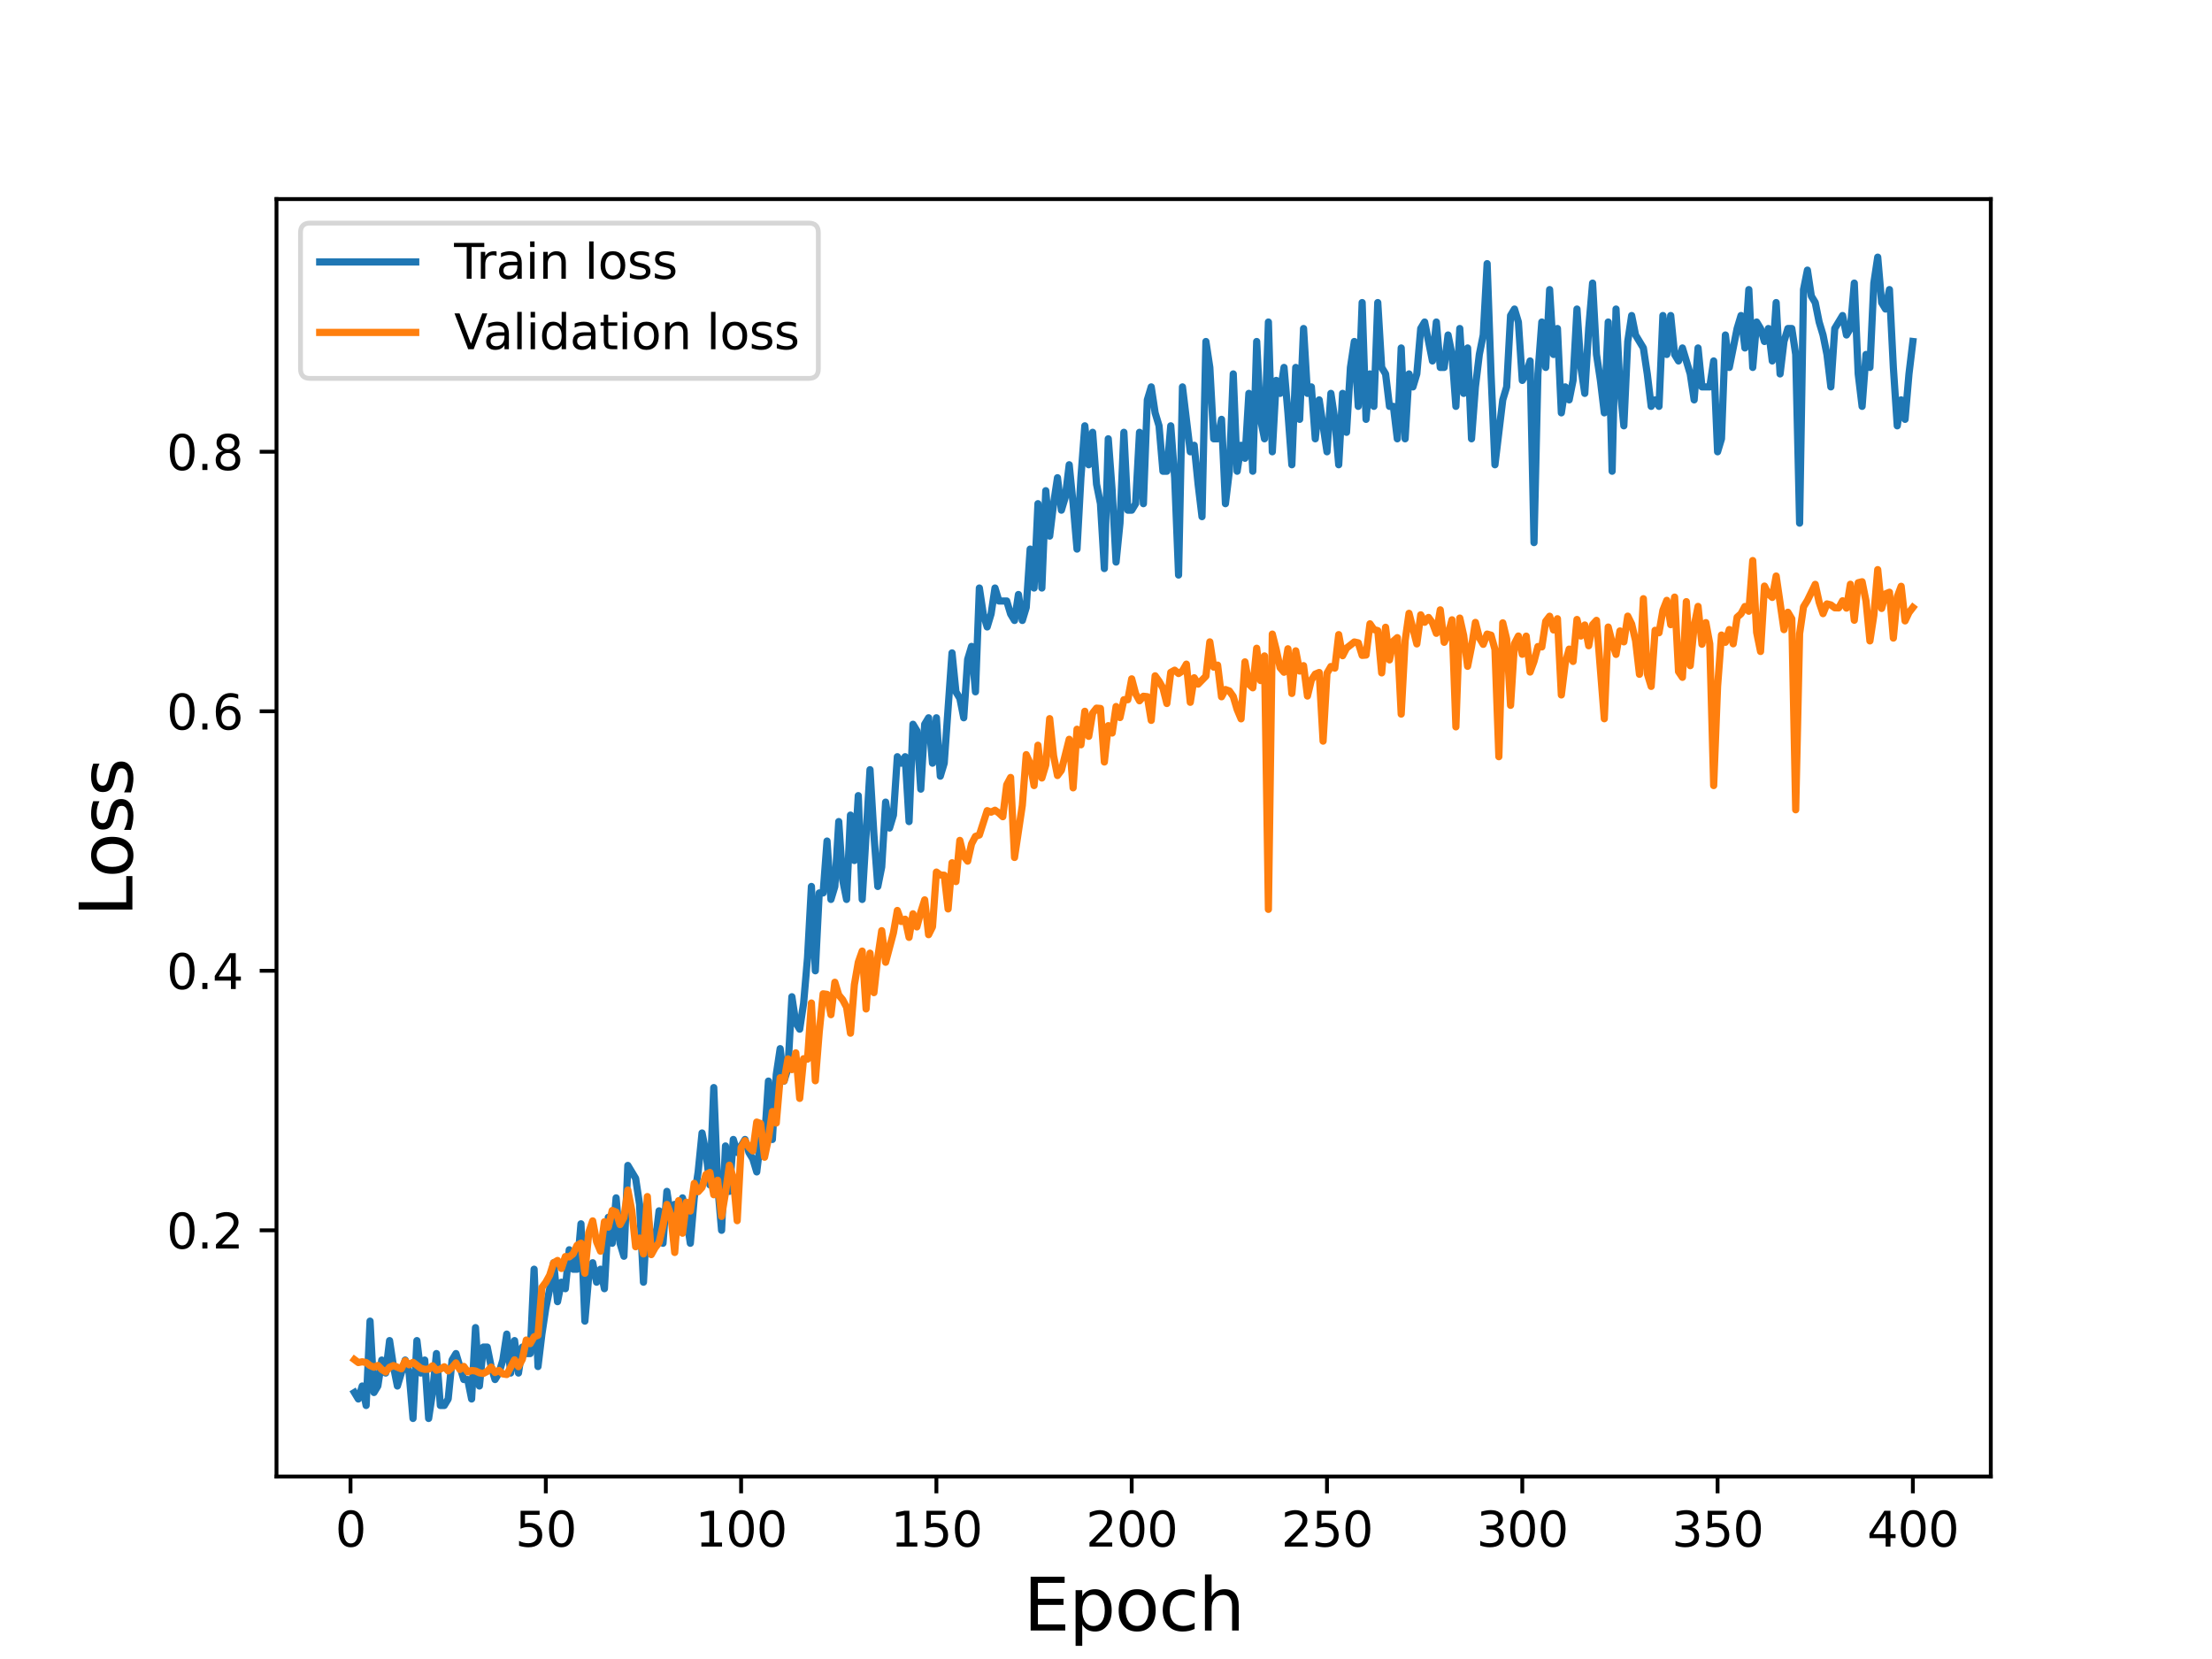 <?xml version="1.0" encoding="utf-8" standalone="no"?>
<!DOCTYPE svg PUBLIC "-//W3C//DTD SVG 1.1//EN"
  "http://www.w3.org/Graphics/SVG/1.1/DTD/svg11.dtd">
<svg height="345.6pt" version="1.1" viewBox="0 0 460.8 345.6" width="460.8pt" xmlns="http://www.w3.org/2000/svg" xmlns:xlink="http://www.w3.org/1999/xlink">
 <defs>
  <style type="text/css">*{stroke-linecap:butt;stroke-linejoin:round;}</style>
 </defs>
 <g id="figure_1">
  <g id="patch_1">
   <path d="M 0 345.6 
L 460.8 345.6 
L 460.8 0 
L 0 0 
z
" style="fill:#ffffff;"/>
  </g>
  <g id="axes_1">
   <g id="patch_2">
    <path d="M 57.6 307.584 
L 414.72 307.584 
L 414.72 41.472 
L 57.6 41.472 
z
" style="fill:#ffffff;"/>
   </g>
   <g id="matplotlib.axis_1">
    <g id="xtick_1">
     <g id="line2d_1">
      <defs>
       <path d="M 0 0 
L 0 3.5 
" id="m42a1280bc9" style="stroke:#000000;stroke-width:0.8;"/>
      </defs>
      <g>
       <use style="stroke:#000000;stroke-width:0.8;" x="73.019" xlink:href="#m42a1280bc9" y="307.584"/>
      </g>
     </g>
     <g id="text_1">
      <!-- 0 -->
      <g transform="translate(69.838 322.182)scale(0.1 -0.1)">
       <defs>
        <path d="M 2034 4250 
Q 1547 4250 1301 3770 
Q 1056 3291 1056 2328 
Q 1056 1369 1301 889 
Q 1547 409 2034 409 
Q 2525 409 2770 889 
Q 3016 1369 3016 2328 
Q 3016 3291 2770 3770 
Q 2525 4250 2034 4250 
z
M 2034 4750 
Q 2819 4750 3233 4129 
Q 3647 3509 3647 2328 
Q 3647 1150 3233 529 
Q 2819 -91 2034 -91 
Q 1250 -91 836 529 
Q 422 1150 422 2328 
Q 422 3509 836 4129 
Q 1250 4750 2034 4750 
z
" id="DejaVuSans-30" transform="scale(0.016)"/>
       </defs>
       <use xlink:href="#DejaVuSans-30"/>
      </g>
     </g>
    </g>
    <g id="xtick_2">
     <g id="line2d_2">
      <g>
       <use style="stroke:#000000;stroke-width:0.8;" x="113.703" xlink:href="#m42a1280bc9" y="307.584"/>
      </g>
     </g>
     <g id="text_2">
      <!-- 50 -->
      <g transform="translate(107.34 322.182)scale(0.1 -0.1)">
       <defs>
        <path d="M 691 4666 
L 3169 4666 
L 3169 4134 
L 1269 4134 
L 1269 2991 
Q 1406 3038 1543 3061 
Q 1681 3084 1819 3084 
Q 2600 3084 3056 2656 
Q 3513 2228 3513 1497 
Q 3513 744 3044 326 
Q 2575 -91 1722 -91 
Q 1428 -91 1123 -41 
Q 819 9 494 109 
L 494 744 
Q 775 591 1075 516 
Q 1375 441 1709 441 
Q 2250 441 2565 725 
Q 2881 1009 2881 1497 
Q 2881 1984 2565 2268 
Q 2250 2553 1709 2553 
Q 1456 2553 1204 2497 
Q 953 2441 691 2322 
L 691 4666 
z
" id="DejaVuSans-35" transform="scale(0.016)"/>
       </defs>
       <use xlink:href="#DejaVuSans-35"/>
       <use x="63.623" xlink:href="#DejaVuSans-30"/>
      </g>
     </g>
    </g>
    <g id="xtick_3">
     <g id="line2d_3">
      <g>
       <use style="stroke:#000000;stroke-width:0.8;" x="154.386" xlink:href="#m42a1280bc9" y="307.584"/>
      </g>
     </g>
     <g id="text_3">
      <!-- 100 -->
      <g transform="translate(144.842 322.182)scale(0.1 -0.1)">
       <defs>
        <path d="M 794 531 
L 1825 531 
L 1825 4091 
L 703 3866 
L 703 4441 
L 1819 4666 
L 2450 4666 
L 2450 531 
L 3481 531 
L 3481 0 
L 794 0 
L 794 531 
z
" id="DejaVuSans-31" transform="scale(0.016)"/>
       </defs>
       <use xlink:href="#DejaVuSans-31"/>
       <use x="63.623" xlink:href="#DejaVuSans-30"/>
       <use x="127.246" xlink:href="#DejaVuSans-30"/>
      </g>
     </g>
    </g>
    <g id="xtick_4">
     <g id="line2d_4">
      <g>
       <use style="stroke:#000000;stroke-width:0.8;" x="195.07" xlink:href="#m42a1280bc9" y="307.584"/>
      </g>
     </g>
     <g id="text_4">
      <!-- 150 -->
      <g transform="translate(185.526 322.182)scale(0.1 -0.1)">
       <use xlink:href="#DejaVuSans-31"/>
       <use x="63.623" xlink:href="#DejaVuSans-35"/>
       <use x="127.246" xlink:href="#DejaVuSans-30"/>
      </g>
     </g>
    </g>
    <g id="xtick_5">
     <g id="line2d_5">
      <g>
       <use style="stroke:#000000;stroke-width:0.8;" x="235.753" xlink:href="#m42a1280bc9" y="307.584"/>
      </g>
     </g>
     <g id="text_5">
      <!-- 200 -->
      <g transform="translate(226.209 322.182)scale(0.1 -0.1)">
       <defs>
        <path d="M 1228 531 
L 3431 531 
L 3431 0 
L 469 0 
L 469 531 
Q 828 903 1448 1529 
Q 2069 2156 2228 2338 
Q 2531 2678 2651 2914 
Q 2772 3150 2772 3378 
Q 2772 3750 2511 3984 
Q 2250 4219 1831 4219 
Q 1534 4219 1204 4116 
Q 875 4013 500 3803 
L 500 4441 
Q 881 4594 1212 4672 
Q 1544 4750 1819 4750 
Q 2544 4750 2975 4387 
Q 3406 4025 3406 3419 
Q 3406 3131 3298 2873 
Q 3191 2616 2906 2266 
Q 2828 2175 2409 1742 
Q 1991 1309 1228 531 
z
" id="DejaVuSans-32" transform="scale(0.016)"/>
       </defs>
       <use xlink:href="#DejaVuSans-32"/>
       <use x="63.623" xlink:href="#DejaVuSans-30"/>
       <use x="127.246" xlink:href="#DejaVuSans-30"/>
      </g>
     </g>
    </g>
    <g id="xtick_6">
     <g id="line2d_6">
      <g>
       <use style="stroke:#000000;stroke-width:0.8;" x="276.437" xlink:href="#m42a1280bc9" y="307.584"/>
      </g>
     </g>
     <g id="text_6">
      <!-- 250 -->
      <g transform="translate(266.893 322.182)scale(0.1 -0.1)">
       <use xlink:href="#DejaVuSans-32"/>
       <use x="63.623" xlink:href="#DejaVuSans-35"/>
       <use x="127.246" xlink:href="#DejaVuSans-30"/>
      </g>
     </g>
    </g>
    <g id="xtick_7">
     <g id="line2d_7">
      <g>
       <use style="stroke:#000000;stroke-width:0.8;" x="317.12" xlink:href="#m42a1280bc9" y="307.584"/>
      </g>
     </g>
     <g id="text_7">
      <!-- 300 -->
      <g transform="translate(307.576 322.182)scale(0.1 -0.1)">
       <defs>
        <path d="M 2597 2516 
Q 3050 2419 3304 2112 
Q 3559 1806 3559 1356 
Q 3559 666 3084 287 
Q 2609 -91 1734 -91 
Q 1441 -91 1130 -33 
Q 819 25 488 141 
L 488 750 
Q 750 597 1062 519 
Q 1375 441 1716 441 
Q 2309 441 2620 675 
Q 2931 909 2931 1356 
Q 2931 1769 2642 2001 
Q 2353 2234 1838 2234 
L 1294 2234 
L 1294 2753 
L 1863 2753 
Q 2328 2753 2575 2939 
Q 2822 3125 2822 3475 
Q 2822 3834 2567 4026 
Q 2313 4219 1838 4219 
Q 1578 4219 1281 4162 
Q 984 4106 628 3988 
L 628 4550 
Q 988 4650 1302 4700 
Q 1616 4750 1894 4750 
Q 2613 4750 3031 4423 
Q 3450 4097 3450 3541 
Q 3450 3153 3228 2886 
Q 3006 2619 2597 2516 
z
" id="DejaVuSans-33" transform="scale(0.016)"/>
       </defs>
       <use xlink:href="#DejaVuSans-33"/>
       <use x="63.623" xlink:href="#DejaVuSans-30"/>
       <use x="127.246" xlink:href="#DejaVuSans-30"/>
      </g>
     </g>
    </g>
    <g id="xtick_8">
     <g id="line2d_8">
      <g>
       <use style="stroke:#000000;stroke-width:0.8;" x="357.804" xlink:href="#m42a1280bc9" y="307.584"/>
      </g>
     </g>
     <g id="text_8">
      <!-- 350 -->
      <g transform="translate(348.26 322.182)scale(0.1 -0.1)">
       <use xlink:href="#DejaVuSans-33"/>
       <use x="63.623" xlink:href="#DejaVuSans-35"/>
       <use x="127.246" xlink:href="#DejaVuSans-30"/>
      </g>
     </g>
    </g>
    <g id="xtick_9">
     <g id="line2d_9">
      <g>
       <use style="stroke:#000000;stroke-width:0.8;" x="398.487" xlink:href="#m42a1280bc9" y="307.584"/>
      </g>
     </g>
     <g id="text_9">
      <!-- 400 -->
      <g transform="translate(388.944 322.182)scale(0.1 -0.1)">
       <defs>
        <path d="M 2419 4116 
L 825 1625 
L 2419 1625 
L 2419 4116 
z
M 2253 4666 
L 3047 4666 
L 3047 1625 
L 3713 1625 
L 3713 1100 
L 3047 1100 
L 3047 0 
L 2419 0 
L 2419 1100 
L 313 1100 
L 313 1709 
L 2253 4666 
z
" id="DejaVuSans-34" transform="scale(0.016)"/>
       </defs>
       <use xlink:href="#DejaVuSans-34"/>
       <use x="63.623" xlink:href="#DejaVuSans-30"/>
       <use x="127.246" xlink:href="#DejaVuSans-30"/>
      </g>
     </g>
    </g>
    <g id="text_10">
     <!-- Epoch -->
     <g transform="translate(213.194 339.66)scale(0.15 -0.15)">
      <defs>
       <path d="M 628 4666 
L 3578 4666 
L 3578 4134 
L 1259 4134 
L 1259 2753 
L 3481 2753 
L 3481 2222 
L 1259 2222 
L 1259 531 
L 3634 531 
L 3634 0 
L 628 0 
L 628 4666 
z
" id="DejaVuSans-45" transform="scale(0.016)"/>
       <path d="M 1159 525 
L 1159 -1331 
L 581 -1331 
L 581 3500 
L 1159 3500 
L 1159 2969 
Q 1341 3281 1617 3432 
Q 1894 3584 2278 3584 
Q 2916 3584 3314 3078 
Q 3713 2572 3713 1747 
Q 3713 922 3314 415 
Q 2916 -91 2278 -91 
Q 1894 -91 1617 61 
Q 1341 213 1159 525 
z
M 3116 1747 
Q 3116 2381 2855 2742 
Q 2594 3103 2138 3103 
Q 1681 3103 1420 2742 
Q 1159 2381 1159 1747 
Q 1159 1113 1420 752 
Q 1681 391 2138 391 
Q 2594 391 2855 752 
Q 3116 1113 3116 1747 
z
" id="DejaVuSans-70" transform="scale(0.016)"/>
       <path d="M 1959 3097 
Q 1497 3097 1228 2736 
Q 959 2375 959 1747 
Q 959 1119 1226 758 
Q 1494 397 1959 397 
Q 2419 397 2687 759 
Q 2956 1122 2956 1747 
Q 2956 2369 2687 2733 
Q 2419 3097 1959 3097 
z
M 1959 3584 
Q 2709 3584 3137 3096 
Q 3566 2609 3566 1747 
Q 3566 888 3137 398 
Q 2709 -91 1959 -91 
Q 1206 -91 779 398 
Q 353 888 353 1747 
Q 353 2609 779 3096 
Q 1206 3584 1959 3584 
z
" id="DejaVuSans-6f" transform="scale(0.016)"/>
       <path d="M 3122 3366 
L 3122 2828 
Q 2878 2963 2633 3030 
Q 2388 3097 2138 3097 
Q 1578 3097 1268 2742 
Q 959 2388 959 1747 
Q 959 1106 1268 751 
Q 1578 397 2138 397 
Q 2388 397 2633 464 
Q 2878 531 3122 666 
L 3122 134 
Q 2881 22 2623 -34 
Q 2366 -91 2075 -91 
Q 1284 -91 818 406 
Q 353 903 353 1747 
Q 353 2603 823 3093 
Q 1294 3584 2113 3584 
Q 2378 3584 2631 3529 
Q 2884 3475 3122 3366 
z
" id="DejaVuSans-63" transform="scale(0.016)"/>
       <path d="M 3513 2113 
L 3513 0 
L 2938 0 
L 2938 2094 
Q 2938 2591 2744 2837 
Q 2550 3084 2163 3084 
Q 1697 3084 1428 2787 
Q 1159 2491 1159 1978 
L 1159 0 
L 581 0 
L 581 4863 
L 1159 4863 
L 1159 2956 
Q 1366 3272 1645 3428 
Q 1925 3584 2291 3584 
Q 2894 3584 3203 3211 
Q 3513 2838 3513 2113 
z
" id="DejaVuSans-68" transform="scale(0.016)"/>
      </defs>
      <use xlink:href="#DejaVuSans-45"/>
      <use x="63.184" xlink:href="#DejaVuSans-70"/>
      <use x="126.66" xlink:href="#DejaVuSans-6f"/>
      <use x="187.842" xlink:href="#DejaVuSans-63"/>
      <use x="242.822" xlink:href="#DejaVuSans-68"/>
     </g>
    </g>
   </g>
   <g id="matplotlib.axis_2">
    <g id="ytick_1">
     <g id="line2d_10">
      <defs>
       <path d="M 0 0 
L -3.5 0 
" id="mb2e5d8ed5b" style="stroke:#000000;stroke-width:0.8;"/>
      </defs>
      <g>
       <use style="stroke:#000000;stroke-width:0.8;" x="57.6" xlink:href="#mb2e5d8ed5b" y="256.294"/>
      </g>
     </g>
     <g id="text_11">
      <!-- 0.2 -->
      <g transform="translate(34.697 260.093)scale(0.1 -0.1)">
       <defs>
        <path d="M 684 794 
L 1344 794 
L 1344 0 
L 684 0 
L 684 794 
z
" id="DejaVuSans-2e" transform="scale(0.016)"/>
       </defs>
       <use xlink:href="#DejaVuSans-30"/>
       <use x="63.623" xlink:href="#DejaVuSans-2e"/>
       <use x="95.41" xlink:href="#DejaVuSans-32"/>
      </g>
     </g>
    </g>
    <g id="ytick_2">
     <g id="line2d_11">
      <g>
       <use style="stroke:#000000;stroke-width:0.8;" x="57.6" xlink:href="#mb2e5d8ed5b" y="202.234"/>
      </g>
     </g>
     <g id="text_12">
      <!-- 0.4 -->
      <g transform="translate(34.697 206.033)scale(0.1 -0.1)">
       <use xlink:href="#DejaVuSans-30"/>
       <use x="63.623" xlink:href="#DejaVuSans-2e"/>
       <use x="95.41" xlink:href="#DejaVuSans-34"/>
      </g>
     </g>
    </g>
    <g id="ytick_3">
     <g id="line2d_12">
      <g>
       <use style="stroke:#000000;stroke-width:0.8;" x="57.6" xlink:href="#mb2e5d8ed5b" y="148.174"/>
      </g>
     </g>
     <g id="text_13">
      <!-- 0.6 -->
      <g transform="translate(34.697 151.973)scale(0.1 -0.1)">
       <defs>
        <path d="M 2113 2584 
Q 1688 2584 1439 2293 
Q 1191 2003 1191 1497 
Q 1191 994 1439 701 
Q 1688 409 2113 409 
Q 2538 409 2786 701 
Q 3034 994 3034 1497 
Q 3034 2003 2786 2293 
Q 2538 2584 2113 2584 
z
M 3366 4563 
L 3366 3988 
Q 3128 4100 2886 4159 
Q 2644 4219 2406 4219 
Q 1781 4219 1451 3797 
Q 1122 3375 1075 2522 
Q 1259 2794 1537 2939 
Q 1816 3084 2150 3084 
Q 2853 3084 3261 2657 
Q 3669 2231 3669 1497 
Q 3669 778 3244 343 
Q 2819 -91 2113 -91 
Q 1303 -91 875 529 
Q 447 1150 447 2328 
Q 447 3434 972 4092 
Q 1497 4750 2381 4750 
Q 2619 4750 2861 4703 
Q 3103 4656 3366 4563 
z
" id="DejaVuSans-36" transform="scale(0.016)"/>
       </defs>
       <use xlink:href="#DejaVuSans-30"/>
       <use x="63.623" xlink:href="#DejaVuSans-2e"/>
       <use x="95.41" xlink:href="#DejaVuSans-36"/>
      </g>
     </g>
    </g>
    <g id="ytick_4">
     <g id="line2d_13">
      <g>
       <use style="stroke:#000000;stroke-width:0.8;" x="57.6" xlink:href="#mb2e5d8ed5b" y="94.113"/>
      </g>
     </g>
     <g id="text_14">
      <!-- 0.8 -->
      <g transform="translate(34.697 97.912)scale(0.1 -0.1)">
       <defs>
        <path d="M 2034 2216 
Q 1584 2216 1326 1975 
Q 1069 1734 1069 1313 
Q 1069 891 1326 650 
Q 1584 409 2034 409 
Q 2484 409 2743 651 
Q 3003 894 3003 1313 
Q 3003 1734 2745 1975 
Q 2488 2216 2034 2216 
z
M 1403 2484 
Q 997 2584 770 2862 
Q 544 3141 544 3541 
Q 544 4100 942 4425 
Q 1341 4750 2034 4750 
Q 2731 4750 3128 4425 
Q 3525 4100 3525 3541 
Q 3525 3141 3298 2862 
Q 3072 2584 2669 2484 
Q 3125 2378 3379 2068 
Q 3634 1759 3634 1313 
Q 3634 634 3220 271 
Q 2806 -91 2034 -91 
Q 1263 -91 848 271 
Q 434 634 434 1313 
Q 434 1759 690 2068 
Q 947 2378 1403 2484 
z
M 1172 3481 
Q 1172 3119 1398 2916 
Q 1625 2713 2034 2713 
Q 2441 2713 2670 2916 
Q 2900 3119 2900 3481 
Q 2900 3844 2670 4047 
Q 2441 4250 2034 4250 
Q 1625 4250 1398 4047 
Q 1172 3844 1172 3481 
z
" id="DejaVuSans-38" transform="scale(0.016)"/>
       </defs>
       <use xlink:href="#DejaVuSans-30"/>
       <use x="63.623" xlink:href="#DejaVuSans-2e"/>
       <use x="95.41" xlink:href="#DejaVuSans-38"/>
      </g>
     </g>
    </g>
    <g id="text_15">
     <!-- Loss -->
     <g transform="translate(27.577 190.979)rotate(-90)scale(0.15 -0.15)">
      <defs>
       <path d="M 628 4666 
L 1259 4666 
L 1259 531 
L 3531 531 
L 3531 0 
L 628 0 
L 628 4666 
z
" id="DejaVuSans-4c" transform="scale(0.016)"/>
       <path d="M 2834 3397 
L 2834 2853 
Q 2591 2978 2328 3040 
Q 2066 3103 1784 3103 
Q 1356 3103 1142 2972 
Q 928 2841 928 2578 
Q 928 2378 1081 2264 
Q 1234 2150 1697 2047 
L 1894 2003 
Q 2506 1872 2764 1633 
Q 3022 1394 3022 966 
Q 3022 478 2636 193 
Q 2250 -91 1575 -91 
Q 1294 -91 989 -36 
Q 684 19 347 128 
L 347 722 
Q 666 556 975 473 
Q 1284 391 1588 391 
Q 1994 391 2212 530 
Q 2431 669 2431 922 
Q 2431 1156 2273 1281 
Q 2116 1406 1581 1522 
L 1381 1569 
Q 847 1681 609 1914 
Q 372 2147 372 2553 
Q 372 3047 722 3315 
Q 1072 3584 1716 3584 
Q 2034 3584 2315 3537 
Q 2597 3491 2834 3397 
z
" id="DejaVuSans-73" transform="scale(0.016)"/>
      </defs>
      <use xlink:href="#DejaVuSans-4c"/>
      <use x="53.963" xlink:href="#DejaVuSans-6f"/>
      <use x="115.145" xlink:href="#DejaVuSans-73"/>
      <use x="167.244" xlink:href="#DejaVuSans-73"/>
     </g>
    </g>
   </g>
   <g id="line2d_14">
    <path clip-path="url(#p4535fe72c6)" d="M 73.833 290.082 
L 74.646 291.433 
L 75.46 288.73 
L 76.274 292.785 
L 77.087 275.215 
L 77.901 290.082 
L 78.715 288.73 
L 79.528 283.324 
L 80.342 286.027 
L 81.156 279.27 
L 81.969 284.676 
L 82.783 288.73 
L 84.41 283.324 
L 85.224 286.027 
L 86.038 295.488 
L 86.851 279.27 
L 87.665 286.027 
L 88.479 283.324 
L 89.292 295.488 
L 90.106 290.082 
L 90.92 281.973 
L 91.733 292.785 
L 92.547 292.785 
L 93.361 291.433 
L 94.174 283.324 
L 94.988 281.973 
L 96.616 287.379 
L 97.429 287.379 
L 98.243 291.433 
L 99.057 276.567 
L 99.87 288.73 
L 100.684 280.621 
L 101.498 280.621 
L 102.311 284.676 
L 103.125 287.379 
L 103.939 286.027 
L 104.752 283.324 
L 105.566 277.918 
L 106.38 286.027 
L 107.193 279.27 
L 108.007 286.027 
L 108.821 280.621 
L 109.634 281.973 
L 110.448 281.973 
L 111.262 264.403 
L 112.075 284.676 
L 112.889 277.918 
L 113.703 272.512 
L 114.516 268.458 
L 115.33 263.052 
L 116.144 271.161 
L 116.957 267.106 
L 117.771 268.458 
L 118.585 260.349 
L 119.398 264.403 
L 120.212 264.403 
L 121.026 254.943 
L 121.839 275.215 
L 122.653 265.755 
L 123.467 263.052 
L 124.28 267.106 
L 125.094 264.403 
L 125.908 268.458 
L 126.721 253.591 
L 127.535 258.997 
L 128.349 249.537 
L 129.162 258.997 
L 129.976 261.7 
L 130.79 242.779 
L 132.417 245.482 
L 133.231 250.888 
L 134.044 267.106 
L 134.858 252.24 
L 135.672 258.997 
L 136.485 258.997 
L 137.299 252.24 
L 138.113 258.997 
L 138.926 248.185 
L 139.74 253.591 
L 140.554 250.888 
L 141.367 252.24 
L 142.181 249.537 
L 142.995 253.591 
L 143.808 258.997 
L 144.622 249.537 
L 145.436 244.131 
L 146.249 236.022 
L 147.063 240.076 
L 147.877 246.834 
L 148.69 226.561 
L 149.504 246.834 
L 150.318 256.294 
L 151.131 238.725 
L 151.945 248.185 
L 152.759 237.373 
L 153.572 240.076 
L 155.2 237.373 
L 156.013 240.076 
L 156.827 241.428 
L 157.641 244.131 
L 158.454 237.373 
L 159.268 237.373 
L 160.082 225.21 
L 160.895 237.373 
L 161.709 223.858 
L 162.523 218.452 
L 163.336 225.21 
L 164.15 222.507 
L 164.964 207.64 
L 165.777 213.046 
L 166.591 214.397 
L 167.405 208.991 
L 168.219 199.531 
L 169.032 184.664 
L 169.846 202.234 
L 170.66 186.016 
L 171.473 186.016 
L 172.287 175.204 
L 173.101 187.367 
L 173.914 184.664 
L 174.728 171.149 
L 175.542 183.313 
L 176.355 187.367 
L 177.169 169.798 
L 177.983 179.258 
L 178.796 165.743 
L 179.61 187.367 
L 181.237 160.337 
L 182.051 173.852 
L 182.865 184.664 
L 183.678 180.61 
L 184.492 167.095 
L 185.306 172.501 
L 186.119 169.798 
L 186.933 157.634 
L 187.747 158.986 
L 188.56 157.634 
L 189.374 171.149 
L 190.188 150.877 
L 191.001 152.228 
L 191.815 164.392 
L 192.629 150.877 
L 193.442 149.525 
L 194.256 158.986 
L 195.07 149.525 
L 195.883 161.689 
L 196.697 158.986 
L 198.324 136.01 
L 199.138 144.119 
L 199.952 145.471 
L 200.765 149.525 
L 201.579 137.362 
L 202.393 134.659 
L 203.206 144.119 
L 204.02 122.495 
L 204.834 127.901 
L 205.647 130.604 
L 206.461 127.901 
L 207.275 122.495 
L 208.088 125.198 
L 209.716 125.198 
L 210.529 127.901 
L 211.343 129.252 
L 212.157 123.846 
L 212.97 129.252 
L 213.784 126.549 
L 214.598 114.386 
L 215.411 122.495 
L 216.225 104.925 
L 217.039 122.495 
L 217.852 102.222 
L 218.666 111.683 
L 219.48 104.925 
L 220.293 99.519 
L 221.107 106.277 
L 221.921 103.574 
L 222.734 96.816 
L 223.548 104.925 
L 224.362 114.386 
L 225.175 99.519 
L 225.989 88.707 
L 226.803 96.816 
L 227.616 90.059 
L 228.43 100.871 
L 229.244 104.925 
L 230.057 118.44 
L 230.871 91.41 
L 231.685 102.222 
L 232.498 117.089 
L 233.312 108.98 
L 234.126 90.059 
L 234.939 106.277 
L 235.753 106.277 
L 236.567 104.925 
L 237.381 90.059 
L 238.194 104.925 
L 239.008 83.301 
L 239.822 80.598 
L 240.635 86.004 
L 241.449 88.707 
L 242.263 98.168 
L 243.076 98.168 
L 243.89 88.707 
L 244.704 99.519 
L 245.517 119.792 
L 246.331 80.598 
L 247.958 94.113 
L 248.772 92.762 
L 249.586 100.871 
L 250.399 107.628 
L 251.213 71.138 
L 252.027 76.544 
L 252.84 91.41 
L 253.654 91.41 
L 254.468 87.356 
L 255.281 104.925 
L 256.095 98.168 
L 256.909 77.895 
L 257.722 98.168 
L 258.536 92.762 
L 259.35 95.465 
L 260.163 81.95 
L 260.977 98.168 
L 261.791 71.138 
L 262.604 87.356 
L 263.418 91.41 
L 264.232 67.083 
L 265.045 94.113 
L 265.859 79.247 
L 266.673 81.95 
L 267.486 76.544 
L 268.3 86.004 
L 269.114 96.816 
L 269.927 76.544 
L 270.741 87.356 
L 271.555 68.435 
L 272.368 81.95 
L 273.182 80.598 
L 273.996 91.41 
L 274.809 83.301 
L 276.437 94.113 
L 277.25 81.95 
L 278.064 87.356 
L 278.878 96.816 
L 279.691 81.95 
L 280.505 90.059 
L 281.319 76.544 
L 282.132 71.138 
L 282.946 84.653 
L 283.76 63.029 
L 284.573 87.356 
L 285.387 77.895 
L 286.201 84.653 
L 287.014 63.029 
L 287.828 76.544 
L 288.642 77.895 
L 289.455 84.653 
L 290.269 84.653 
L 291.083 91.41 
L 291.896 72.489 
L 292.71 91.41 
L 293.524 77.895 
L 294.337 80.598 
L 295.151 77.895 
L 295.965 68.435 
L 296.778 67.083 
L 298.406 75.192 
L 299.219 67.083 
L 300.033 76.544 
L 300.847 76.544 
L 301.66 69.786 
L 302.474 73.841 
L 303.288 84.653 
L 304.101 68.435 
L 304.915 81.95 
L 305.729 72.489 
L 306.543 91.41 
L 307.356 80.598 
L 308.17 73.841 
L 308.984 69.786 
L 309.797 54.92 
L 310.611 77.895 
L 311.425 96.816 
L 313.052 83.301 
L 313.866 80.598 
L 314.679 65.732 
L 315.493 64.38 
L 316.307 67.083 
L 317.12 79.247 
L 317.934 77.895 
L 318.748 75.192 
L 319.561 113.034 
L 320.375 77.895 
L 321.189 67.083 
L 322.002 76.544 
L 322.816 60.326 
L 323.63 73.841 
L 324.443 68.435 
L 325.257 86.004 
L 326.071 80.598 
L 326.884 83.301 
L 327.698 79.247 
L 328.512 64.38 
L 329.325 76.544 
L 330.139 81.95 
L 330.953 68.435 
L 331.766 58.974 
L 332.58 73.841 
L 333.394 79.247 
L 334.207 86.004 
L 335.021 67.083 
L 335.835 98.168 
L 336.648 64.38 
L 337.462 80.598 
L 338.276 88.707 
L 339.089 71.138 
L 339.903 65.732 
L 340.717 69.786 
L 342.344 72.489 
L 343.158 77.895 
L 343.971 84.653 
L 344.785 83.301 
L 345.599 84.653 
L 346.412 65.732 
L 347.226 73.841 
L 348.04 65.732 
L 348.853 73.841 
L 349.667 75.192 
L 350.481 72.489 
L 352.108 77.895 
L 352.922 83.301 
L 353.735 72.489 
L 354.549 80.598 
L 356.176 80.598 
L 356.99 75.192 
L 357.804 94.113 
L 358.617 91.41 
L 359.431 69.786 
L 360.245 76.544 
L 361.872 68.435 
L 362.686 65.732 
L 363.499 72.489 
L 364.313 60.326 
L 365.127 76.544 
L 365.94 67.083 
L 366.754 68.435 
L 367.568 71.138 
L 368.381 68.435 
L 369.195 75.192 
L 370.009 63.029 
L 370.822 77.895 
L 371.636 71.138 
L 372.45 68.435 
L 373.263 68.435 
L 374.077 73.841 
L 374.891 108.98 
L 375.704 60.326 
L 376.518 56.271 
L 377.332 61.677 
L 378.146 63.029 
L 378.959 67.083 
L 379.773 69.786 
L 380.587 73.841 
L 381.4 80.598 
L 382.214 68.435 
L 383.841 65.732 
L 384.655 69.786 
L 385.469 68.435 
L 386.282 58.974 
L 387.096 77.895 
L 387.91 84.653 
L 388.723 73.841 
L 389.537 76.544 
L 390.351 58.974 
L 391.164 53.568 
L 391.978 63.029 
L 392.792 64.38 
L 393.605 60.326 
L 394.419 76.544 
L 395.233 88.707 
L 396.046 83.301 
L 396.86 87.356 
L 397.674 77.895 
L 398.487 71.138 
L 398.487 71.138 
" style="fill:none;stroke:#1f77b4;stroke-linecap:square;stroke-width:1.5;"/>
   </g>
   <g id="line2d_15">
    <path clip-path="url(#p4535fe72c6)" d="M 73.833 283.234 
L 74.646 283.843 
L 75.46 283.685 
L 76.274 283.843 
L 77.087 284.473 
L 77.901 284.811 
L 78.715 284.451 
L 79.528 285.284 
L 80.342 285.802 
L 81.156 284.834 
L 81.969 284.473 
L 83.597 285.149 
L 84.41 283.482 
L 85.224 284.316 
L 86.038 283.797 
L 87.665 285.036 
L 88.479 285.262 
L 89.292 285.217 
L 90.106 284.518 
L 90.92 285.442 
L 91.733 285.217 
L 92.547 284.721 
L 93.361 285.577 
L 94.174 284.856 
L 94.988 283.91 
L 95.802 285.284 
L 96.616 284.653 
L 97.429 285.802 
L 98.243 285.509 
L 99.057 285.599 
L 99.87 285.982 
L 100.684 286.118 
L 101.498 285.69 
L 102.311 284.789 
L 103.125 285.915 
L 103.939 285.487 
L 104.752 286.208 
L 105.566 286.343 
L 107.193 283.279 
L 108.007 284.698 
L 108.821 283.144 
L 109.634 279.157 
L 110.448 279.901 
L 111.262 278.482 
L 112.075 278.166 
L 112.889 268.21 
L 113.703 267.129 
L 114.516 265.642 
L 115.33 263.074 
L 116.144 262.579 
L 116.957 264.246 
L 117.771 261.768 
L 118.585 261.835 
L 119.398 261.182 
L 120.212 259.425 
L 121.026 258.975 
L 121.839 265.237 
L 122.653 256.745 
L 123.467 254.335 
L 124.28 258.682 
L 125.094 260.642 
L 125.908 254.515 
L 126.721 255.641 
L 127.535 252.172 
L 128.349 252.51 
L 129.162 255.1 
L 129.976 253.614 
L 130.79 247.915 
L 131.603 252.127 
L 132.417 259.718 
L 133.231 257.916 
L 134.044 261.205 
L 134.858 249.266 
L 135.672 261.362 
L 136.485 259.898 
L 137.299 258.862 
L 138.113 255.303 
L 138.926 250.911 
L 139.74 253.028 
L 140.554 260.912 
L 141.367 250.122 
L 142.181 256.902 
L 142.995 250.438 
L 143.808 252.285 
L 144.622 246.518 
L 145.436 248.253 
L 146.249 247.352 
L 147.063 244.671 
L 147.877 244.243 
L 148.69 248.883 
L 149.504 245.865 
L 150.318 253.389 
L 151.131 248.478 
L 151.945 242.734 
L 152.759 245.37 
L 153.572 254.29 
L 154.386 239.063 
L 155.2 237.621 
L 156.013 238.995 
L 156.827 239.761 
L 157.641 233.747 
L 158.454 234.062 
L 159.268 241.067 
L 160.082 237.193 
L 160.895 231.562 
L 161.709 233.949 
L 162.523 224.511 
L 163.336 225.165 
L 164.15 220.592 
L 164.964 222.822 
L 165.777 219.331 
L 166.591 228.814 
L 167.405 220.547 
L 168.219 220.637 
L 169.032 208.946 
L 169.846 225.142 
L 170.66 215.006 
L 171.473 207.032 
L 172.287 207.144 
L 173.101 211.379 
L 173.914 204.622 
L 174.728 207.28 
L 175.542 208.271 
L 176.355 209.802 
L 177.169 215.231 
L 177.983 205.117 
L 178.796 200.454 
L 179.61 198.134 
L 180.424 210.185 
L 181.237 198.562 
L 182.051 206.784 
L 182.865 199.396 
L 183.678 193.877 
L 184.492 200.454 
L 186.119 194.328 
L 186.933 189.665 
L 187.747 191.962 
L 188.56 191.489 
L 189.374 195.274 
L 190.188 190.363 
L 191.001 193.089 
L 191.815 190.003 
L 192.629 187.457 
L 193.442 194.711 
L 194.256 193.066 
L 195.07 181.668 
L 195.883 182.277 
L 196.697 182.322 
L 197.511 189.35 
L 198.324 179.731 
L 199.138 183.651 
L 199.952 175.069 
L 200.765 178.357 
L 201.579 179.393 
L 202.393 175.789 
L 203.206 174.235 
L 204.02 173.942 
L 205.647 168.874 
L 206.461 169.19 
L 207.275 168.784 
L 208.088 169.37 
L 208.902 170.136 
L 209.716 163.491 
L 210.529 161.959 
L 211.343 178.628 
L 212.97 167.748 
L 213.784 157.206 
L 214.598 159.053 
L 215.411 163.648 
L 216.225 155.246 
L 217.039 162.072 
L 217.852 159.369 
L 218.666 149.705 
L 219.48 157.454 
L 220.293 161.554 
L 221.107 160.472 
L 222.734 154.008 
L 223.548 164.121 
L 224.362 151.913 
L 225.175 155.156 
L 225.989 148.174 
L 226.803 153.399 
L 227.616 148.557 
L 228.43 147.52 
L 229.244 147.588 
L 230.057 158.738 
L 230.871 151.169 
L 231.685 152.701 
L 232.498 147.182 
L 233.312 149.48 
L 234.126 145.763 
L 234.939 145.763 
L 235.753 141.416 
L 236.567 144.502 
L 237.381 145.989 
L 238.194 145.043 
L 239.008 145.133 
L 239.822 150.066 
L 240.635 140.785 
L 241.449 141.912 
L 242.263 143.353 
L 243.076 146.552 
L 243.89 140.065 
L 244.704 139.614 
L 245.517 140.312 
L 246.331 139.772 
L 247.145 138.353 
L 247.958 146.304 
L 248.772 141.191 
L 249.586 142.52 
L 251.213 140.853 
L 252.027 133.712 
L 252.84 138.983 
L 253.654 138.555 
L 254.468 145.155 
L 255.281 143.646 
L 256.095 143.939 
L 256.909 145.088 
L 257.722 147.813 
L 258.536 149.75 
L 259.35 137.88 
L 260.163 142.52 
L 260.977 143.286 
L 261.791 135.041 
L 262.604 141.776 
L 263.418 136.641 
L 264.232 189.44 
L 265.045 132.091 
L 265.859 135.312 
L 266.673 139.096 
L 267.486 140.042 
L 268.3 135.154 
L 269.114 144.457 
L 269.927 135.582 
L 270.741 139.794 
L 271.555 138.668 
L 272.368 144.998 
L 273.182 141.664 
L 273.996 140.425 
L 274.809 140.087 
L 275.623 154.391 
L 276.437 140.245 
L 277.25 138.848 
L 278.064 139.186 
L 278.878 132.203 
L 279.691 136.596 
L 280.505 135.019 
L 282.132 133.735 
L 282.946 133.915 
L 283.76 136.528 
L 284.573 136.461 
L 285.387 129.951 
L 286.201 131.145 
L 287.014 131.37 
L 287.828 140.177 
L 288.642 130.672 
L 289.455 137.474 
L 290.269 133.555 
L 291.083 132.834 
L 291.896 148.759 
L 292.71 133.487 
L 293.524 127.766 
L 295.151 134.14 
L 295.965 128.081 
L 296.778 129.635 
L 297.592 128.622 
L 298.406 129.748 
L 299.219 131.933 
L 300.033 127.045 
L 300.847 133.803 
L 301.66 132.113 
L 302.474 129.117 
L 303.288 151.417 
L 304.101 128.757 
L 304.915 132.406 
L 305.729 138.803 
L 306.543 134.726 
L 307.356 129.658 
L 308.17 132.856 
L 308.984 134.231 
L 309.797 132.091 
L 310.611 132.316 
L 311.425 135.289 
L 312.238 157.634 
L 313.052 129.748 
L 313.866 133.104 
L 314.679 146.935 
L 315.493 134.073 
L 316.307 132.496 
L 317.12 136.303 
L 317.934 132.519 
L 318.748 139.997 
L 319.561 137.789 
L 320.375 134.681 
L 321.189 134.771 
L 322.002 129.433 
L 322.816 128.374 
L 323.63 131.235 
L 324.443 128.892 
L 325.257 144.772 
L 326.071 138.15 
L 326.884 135.222 
L 327.698 137.789 
L 328.512 129.05 
L 329.325 132.496 
L 330.139 130.199 
L 330.953 134.523 
L 331.766 130.131 
L 332.58 129.23 
L 334.207 149.728 
L 335.021 130.627 
L 335.835 133.825 
L 336.648 136.325 
L 337.462 131.437 
L 338.276 133.712 
L 339.089 128.351 
L 339.903 129.996 
L 340.717 133.465 
L 341.53 140.47 
L 342.344 124.725 
L 343.158 140.335 
L 343.971 142.993 
L 344.785 131.302 
L 345.599 131.82 
L 346.412 127.135 
L 347.226 125.063 
L 348.04 130.131 
L 348.853 124.387 
L 349.667 139.907 
L 350.481 141.101 
L 351.294 125.333 
L 352.108 138.668 
L 352.922 130.424 
L 353.735 126.324 
L 354.549 134.208 
L 355.363 129.703 
L 356.176 134.118 
L 356.99 163.648 
L 357.804 142.993 
L 358.617 132.293 
L 359.431 133.803 
L 360.245 131.145 
L 361.058 134.118 
L 361.872 128.577 
L 362.686 127.856 
L 363.499 126.347 
L 364.313 127.338 
L 365.127 116.774 
L 365.94 131.73 
L 366.754 135.717 
L 367.568 122.089 
L 368.381 123.711 
L 369.195 124.455 
L 370.009 119.995 
L 371.636 131.167 
L 372.45 127.541 
L 373.263 128.915 
L 374.077 168.694 
L 374.891 132.001 
L 375.704 126.414 
L 376.518 125.085 
L 378.146 121.729 
L 378.959 125.446 
L 379.773 127.833 
L 380.587 125.806 
L 381.4 126.009 
L 382.214 126.617 
L 383.028 126.64 
L 383.841 125.153 
L 384.655 126.685 
L 385.469 121.707 
L 386.282 129.207 
L 387.096 121.391 
L 387.91 121.188 
L 388.723 125.198 
L 389.537 133.51 
L 390.351 128.194 
L 391.164 118.666 
L 391.978 126.752 
L 392.792 123.711 
L 393.605 123.373 
L 394.419 132.924 
L 395.233 124.319 
L 396.046 122.135 
L 396.86 129.343 
L 397.674 127.608 
L 398.487 126.549 
L 398.487 126.549 
" style="fill:none;stroke:#ff7f0e;stroke-linecap:square;stroke-width:1.5;"/>
   </g>
   <g id="patch_3">
    <path d="M 57.6 307.584 
L 57.6 41.472 
" style="fill:none;stroke:#000000;stroke-linecap:square;stroke-linejoin:miter;stroke-width:0.8;"/>
   </g>
   <g id="patch_4">
    <path d="M 414.72 307.584 
L 414.72 41.472 
" style="fill:none;stroke:#000000;stroke-linecap:square;stroke-linejoin:miter;stroke-width:0.8;"/>
   </g>
   <g id="patch_5">
    <path d="M 57.6 307.584 
L 414.72 307.584 
" style="fill:none;stroke:#000000;stroke-linecap:square;stroke-linejoin:miter;stroke-width:0.8;"/>
   </g>
   <g id="patch_6">
    <path d="M 57.6 41.472 
L 414.72 41.472 
" style="fill:none;stroke:#000000;stroke-linecap:square;stroke-linejoin:miter;stroke-width:0.8;"/>
   </g>
   <g id="legend_1">
    <g id="patch_7">
     <path d="M 64.6 78.828 
L 168.475 78.828 
Q 170.475 78.828 170.475 76.828 
L 170.475 48.472 
Q 170.475 46.472 168.475 46.472 
L 64.6 46.472 
Q 62.6 46.472 62.6 48.472 
L 62.6 76.828 
Q 62.6 78.828 64.6 78.828 
z
" style="fill:#ffffff;opacity:0.8;stroke:#cccccc;stroke-linejoin:miter;"/>
    </g>
    <g id="line2d_16">
     <path d="M 66.6 54.57 
L 86.6 54.57 
" style="fill:none;stroke:#1f77b4;stroke-linecap:square;stroke-width:1.5;"/>
    </g>
    <g id="line2d_17"/>
    <g id="text_16">
     <!-- Train loss -->
     <g transform="translate(94.6 58.07)scale(0.1 -0.1)">
      <defs>
       <path d="M -19 4666 
L 3928 4666 
L 3928 4134 
L 2272 4134 
L 2272 0 
L 1638 0 
L 1638 4134 
L -19 4134 
L -19 4666 
z
" id="DejaVuSans-54" transform="scale(0.016)"/>
       <path d="M 2631 2963 
Q 2534 3019 2420 3045 
Q 2306 3072 2169 3072 
Q 1681 3072 1420 2755 
Q 1159 2438 1159 1844 
L 1159 0 
L 581 0 
L 581 3500 
L 1159 3500 
L 1159 2956 
Q 1341 3275 1631 3429 
Q 1922 3584 2338 3584 
Q 2397 3584 2469 3576 
Q 2541 3569 2628 3553 
L 2631 2963 
z
" id="DejaVuSans-72" transform="scale(0.016)"/>
       <path d="M 2194 1759 
Q 1497 1759 1228 1600 
Q 959 1441 959 1056 
Q 959 750 1161 570 
Q 1363 391 1709 391 
Q 2188 391 2477 730 
Q 2766 1069 2766 1631 
L 2766 1759 
L 2194 1759 
z
M 3341 1997 
L 3341 0 
L 2766 0 
L 2766 531 
Q 2569 213 2275 61 
Q 1981 -91 1556 -91 
Q 1019 -91 701 211 
Q 384 513 384 1019 
Q 384 1609 779 1909 
Q 1175 2209 1959 2209 
L 2766 2209 
L 2766 2266 
Q 2766 2663 2505 2880 
Q 2244 3097 1772 3097 
Q 1472 3097 1187 3025 
Q 903 2953 641 2809 
L 641 3341 
Q 956 3463 1253 3523 
Q 1550 3584 1831 3584 
Q 2591 3584 2966 3190 
Q 3341 2797 3341 1997 
z
" id="DejaVuSans-61" transform="scale(0.016)"/>
       <path d="M 603 3500 
L 1178 3500 
L 1178 0 
L 603 0 
L 603 3500 
z
M 603 4863 
L 1178 4863 
L 1178 4134 
L 603 4134 
L 603 4863 
z
" id="DejaVuSans-69" transform="scale(0.016)"/>
       <path d="M 3513 2113 
L 3513 0 
L 2938 0 
L 2938 2094 
Q 2938 2591 2744 2837 
Q 2550 3084 2163 3084 
Q 1697 3084 1428 2787 
Q 1159 2491 1159 1978 
L 1159 0 
L 581 0 
L 581 3500 
L 1159 3500 
L 1159 2956 
Q 1366 3272 1645 3428 
Q 1925 3584 2291 3584 
Q 2894 3584 3203 3211 
Q 3513 2838 3513 2113 
z
" id="DejaVuSans-6e" transform="scale(0.016)"/>
       <path id="DejaVuSans-20" transform="scale(0.016)"/>
       <path d="M 603 4863 
L 1178 4863 
L 1178 0 
L 603 0 
L 603 4863 
z
" id="DejaVuSans-6c" transform="scale(0.016)"/>
      </defs>
      <use xlink:href="#DejaVuSans-54"/>
      <use x="46.334" xlink:href="#DejaVuSans-72"/>
      <use x="87.447" xlink:href="#DejaVuSans-61"/>
      <use x="148.727" xlink:href="#DejaVuSans-69"/>
      <use x="176.51" xlink:href="#DejaVuSans-6e"/>
      <use x="239.889" xlink:href="#DejaVuSans-20"/>
      <use x="271.676" xlink:href="#DejaVuSans-6c"/>
      <use x="299.459" xlink:href="#DejaVuSans-6f"/>
      <use x="360.641" xlink:href="#DejaVuSans-73"/>
      <use x="412.74" xlink:href="#DejaVuSans-73"/>
     </g>
    </g>
    <g id="line2d_18">
     <path d="M 66.6 69.249 
L 86.6 69.249 
" style="fill:none;stroke:#ff7f0e;stroke-linecap:square;stroke-width:1.5;"/>
    </g>
    <g id="line2d_19"/>
    <g id="text_17">
     <!-- Validation loss -->
     <g transform="translate(94.6 72.749)scale(0.1 -0.1)">
      <defs>
       <path d="M 1831 0 
L 50 4666 
L 709 4666 
L 2188 738 
L 3669 4666 
L 4325 4666 
L 2547 0 
L 1831 0 
z
" id="DejaVuSans-56" transform="scale(0.016)"/>
       <path d="M 2906 2969 
L 2906 4863 
L 3481 4863 
L 3481 0 
L 2906 0 
L 2906 525 
Q 2725 213 2448 61 
Q 2172 -91 1784 -91 
Q 1150 -91 751 415 
Q 353 922 353 1747 
Q 353 2572 751 3078 
Q 1150 3584 1784 3584 
Q 2172 3584 2448 3432 
Q 2725 3281 2906 2969 
z
M 947 1747 
Q 947 1113 1208 752 
Q 1469 391 1925 391 
Q 2381 391 2643 752 
Q 2906 1113 2906 1747 
Q 2906 2381 2643 2742 
Q 2381 3103 1925 3103 
Q 1469 3103 1208 2742 
Q 947 2381 947 1747 
z
" id="DejaVuSans-64" transform="scale(0.016)"/>
       <path d="M 1172 4494 
L 1172 3500 
L 2356 3500 
L 2356 3053 
L 1172 3053 
L 1172 1153 
Q 1172 725 1289 603 
Q 1406 481 1766 481 
L 2356 481 
L 2356 0 
L 1766 0 
Q 1100 0 847 248 
Q 594 497 594 1153 
L 594 3053 
L 172 3053 
L 172 3500 
L 594 3500 
L 594 4494 
L 1172 4494 
z
" id="DejaVuSans-74" transform="scale(0.016)"/>
      </defs>
      <use xlink:href="#DejaVuSans-56"/>
      <use x="60.658" xlink:href="#DejaVuSans-61"/>
      <use x="121.938" xlink:href="#DejaVuSans-6c"/>
      <use x="149.721" xlink:href="#DejaVuSans-69"/>
      <use x="177.504" xlink:href="#DejaVuSans-64"/>
      <use x="240.98" xlink:href="#DejaVuSans-61"/>
      <use x="302.26" xlink:href="#DejaVuSans-74"/>
      <use x="341.469" xlink:href="#DejaVuSans-69"/>
      <use x="369.252" xlink:href="#DejaVuSans-6f"/>
      <use x="430.434" xlink:href="#DejaVuSans-6e"/>
      <use x="493.812" xlink:href="#DejaVuSans-20"/>
      <use x="525.6" xlink:href="#DejaVuSans-6c"/>
      <use x="553.383" xlink:href="#DejaVuSans-6f"/>
      <use x="614.564" xlink:href="#DejaVuSans-73"/>
      <use x="666.664" xlink:href="#DejaVuSans-73"/>
     </g>
    </g>
   </g>
  </g>
 </g>
 <defs>
  <clipPath id="p4535fe72c6">
   <rect height="266.112" width="357.12" x="57.6" y="41.472"/>
  </clipPath>
 </defs>
</svg>
